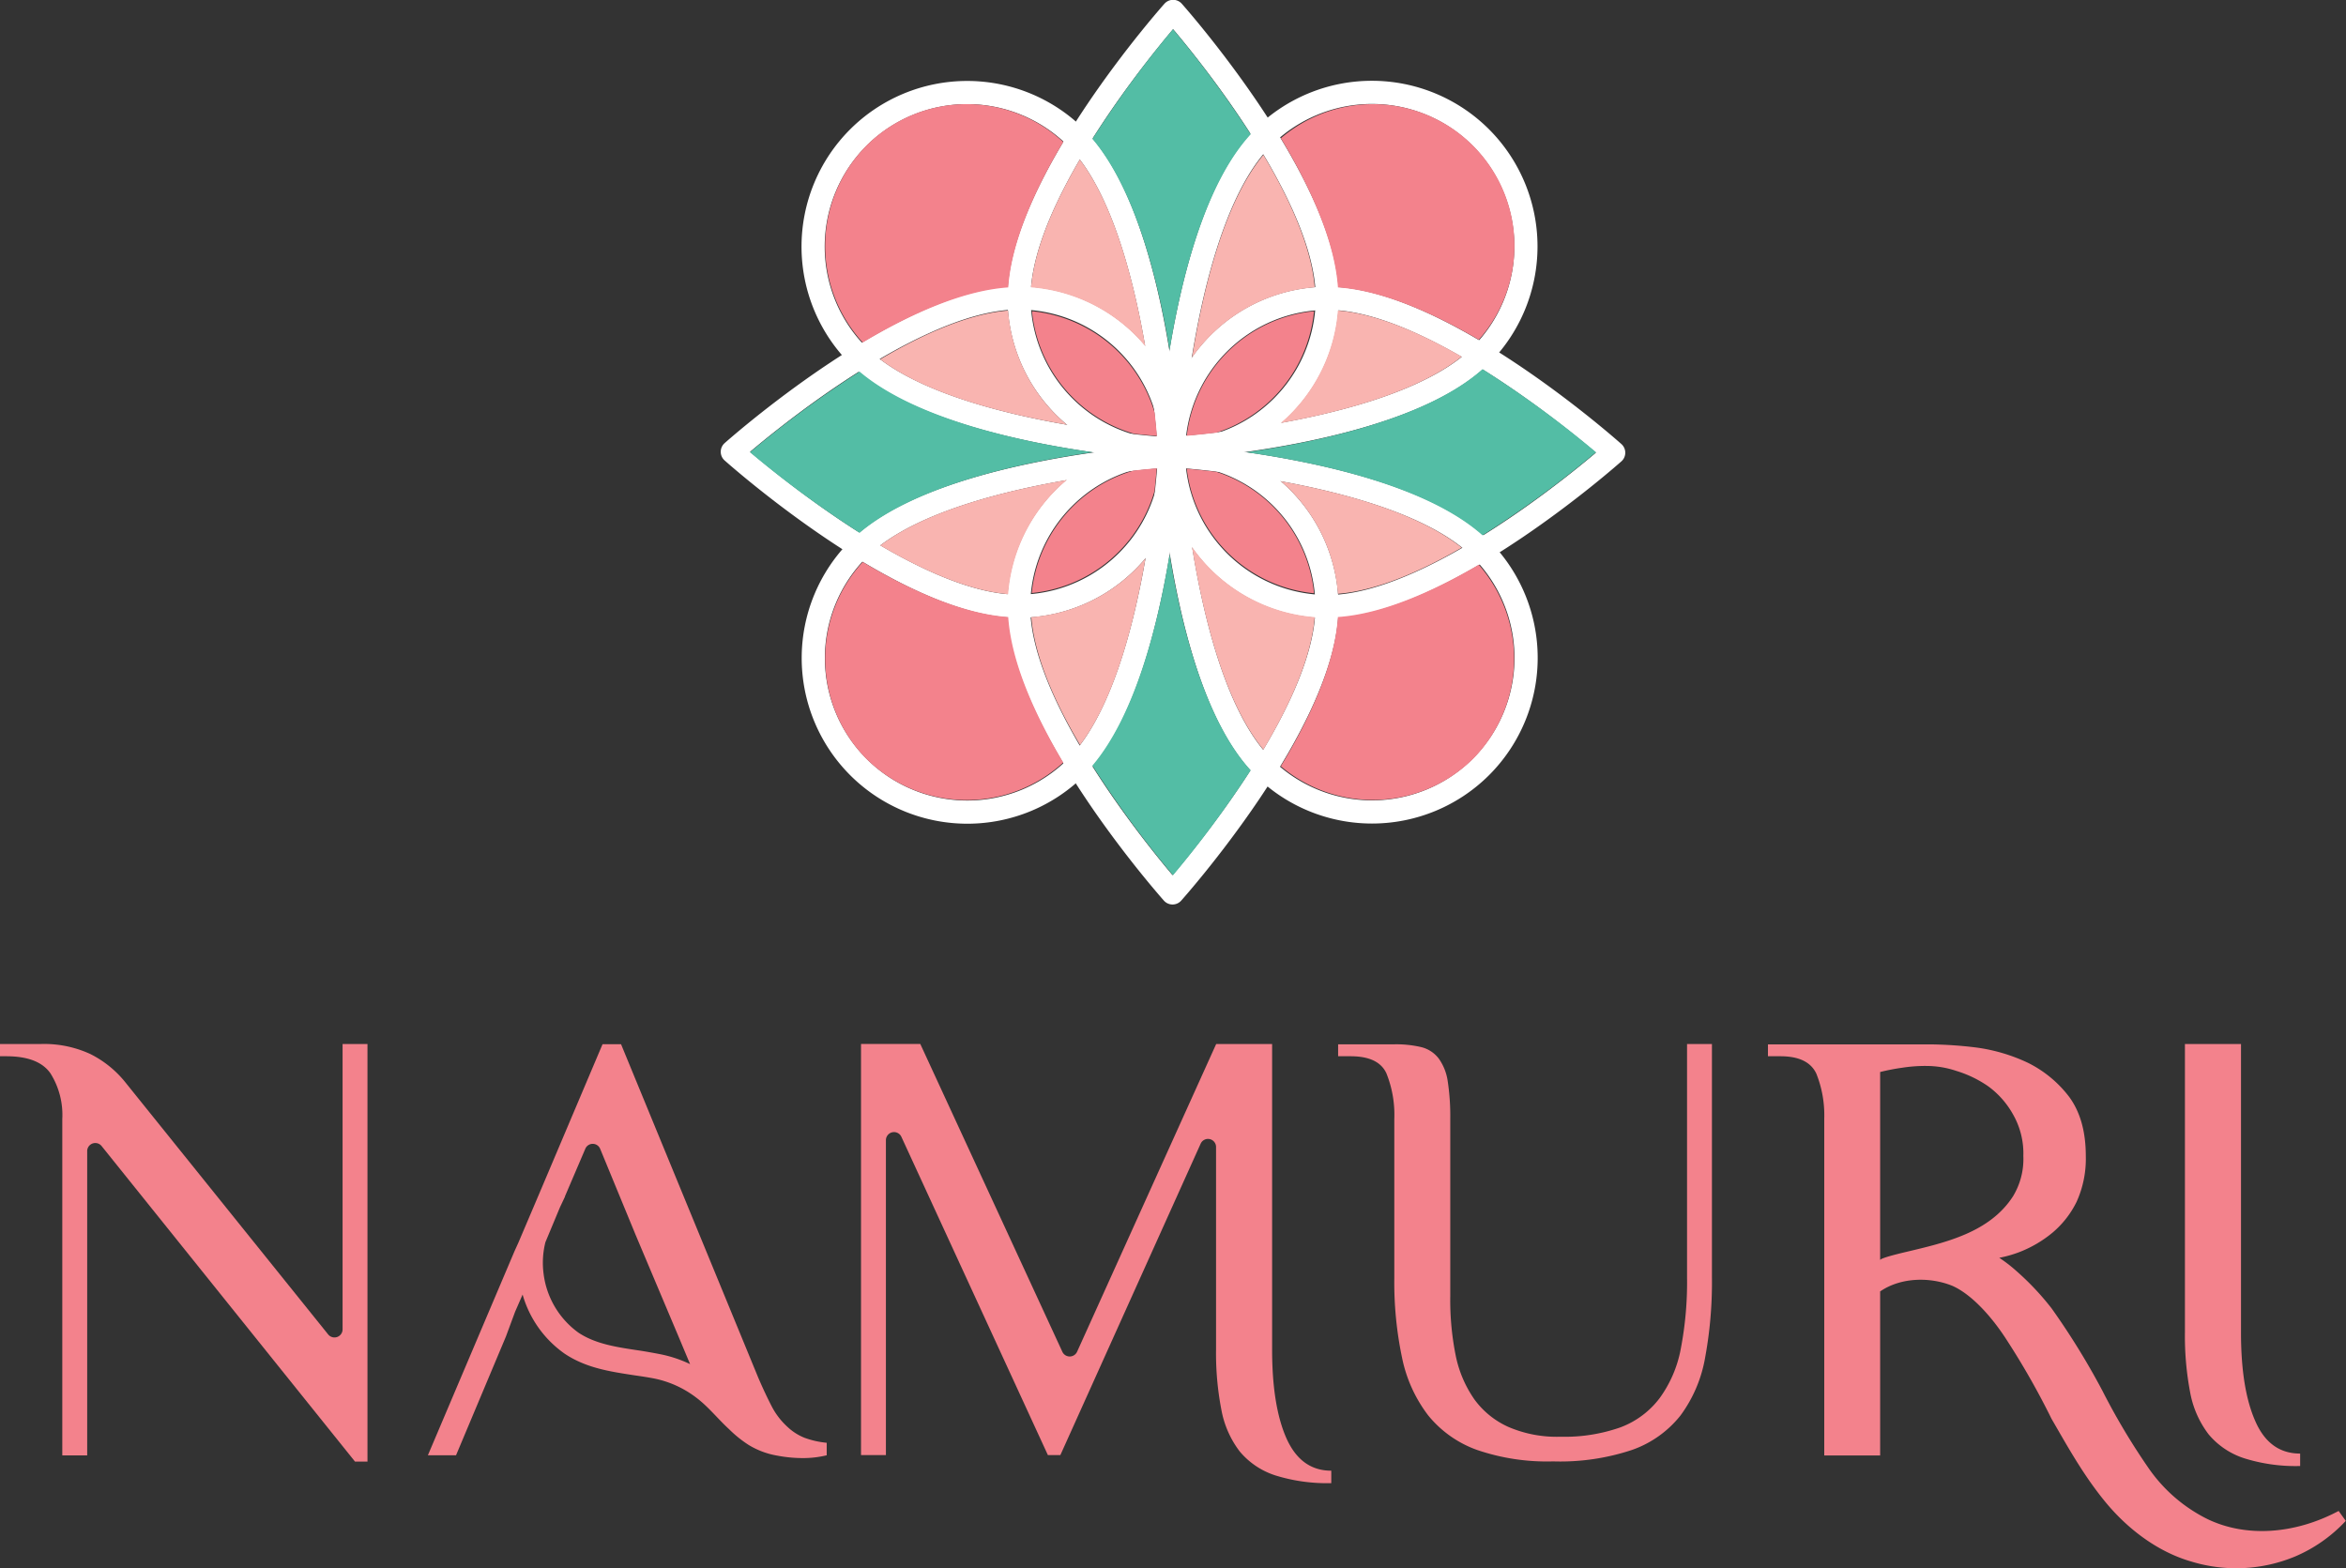 <svg xmlns="http://www.w3.org/2000/svg" viewBox="0 0 410.88 274.67"><rect x="0" y="0" width="410.88" height="274.67" fill="#333333" stroke="none"/><defs><style>.cls-1{fill:#f3828c;}.cls-2{fill:none;stroke:#fff;stroke-linejoin:round;stroke-width:4.06px;fill-rule:evenodd;}.cls-3{fill:#f9b4b0;}.cls-4{fill:#53bda5;}</style></defs><g id="Слой_2" data-name="Слой 2"><g id="Слой_1-2" data-name="Слой 1"><path class="cls-1" d="M60,232.85a1.42,1.42,0,0,1-2.52.88L21.82,189.4a18.44,18.44,0,0,0-6-4.79,19.27,19.27,0,0,0-8.78-1.75H0V185H1.09q5.67,0,7.75,3A13.68,13.68,0,0,1,10.91,196v58.91h4.36V201.61a1.42,1.42,0,0,1,2.52-.89L62.18,256h2.18V182.86H60Z"/><path class="cls-1" d="M225.31,251.92q-2.52-5.68-2.51-15.61V182.86H213l-24.36,53.9a1.42,1.42,0,0,1-2.58,0l-24.88-53.91H150.8v72h4.36V199.68a1.42,1.42,0,0,1,2.7-.59l25.67,55.77h2.18l24.57-54.54a1.41,1.41,0,0,1,2.7.58v35.41a51.9,51.9,0,0,0,.93,10.59,17.06,17.06,0,0,0,3.21,7.31,13.54,13.54,0,0,0,6.23,4.2,30.44,30.44,0,0,0,9.81,1.36v-2.18C229.6,257.59,227,255.69,225.31,251.92Z"/><path class="cls-1" d="M295.47,223.77a61.41,61.41,0,0,1-1.09,12.43,21.21,21.21,0,0,1-3.71,8.68A15.31,15.31,0,0,1,283.8,250a29.37,29.37,0,0,1-10.48,1.64,21.43,21.43,0,0,1-9.1-1.7,14.88,14.88,0,0,1-6-4.85,20.46,20.46,0,0,1-3.27-7.69A49.19,49.19,0,0,1,254,227V196a40.72,40.72,0,0,0-.44-6.6,9,9,0,0,0-1.58-4,5.51,5.51,0,0,0-3.06-2,19.22,19.22,0,0,0-4.74-.49h-9.82V185h2.18q4.91,0,6.28,3A19.49,19.49,0,0,1,244.2,196v27.82a64.19,64.19,0,0,0,1.36,14,24.71,24.71,0,0,0,4.58,10.09,19.43,19.43,0,0,0,8.57,6.05,37.83,37.83,0,0,0,13.3,2,39.83,39.83,0,0,0,13.8-2,18.73,18.73,0,0,0,8.52-6.05,23.94,23.94,0,0,0,4.3-10.09,72.7,72.7,0,0,0,1.2-14V182.86h-4.36Z"/><path class="cls-1" d="M137.83,249.83a12.76,12.76,0,0,1-2.63-3.43c-.74-1.43-1.55-3.12-2.43-5.18l-24-58.33h-3.24L94.47,209l-3.37,7.92-.32.75-.68,1.5L74.94,254.89h4.93l8.73-20.78,1.62-4.37,1.31-3A19,19,0,0,0,98.9,237.1c3.74,2.5,7.92,3.12,12,3.75,1.31.19,2.56.37,3.81.62a18,18,0,0,1,7.11,3.23c2.21,1.63,3.87,3.79,5.88,5.63a21,21,0,0,0,3.42,2.75,14.19,14.19,0,0,0,5,1.87,24,24,0,0,0,4.37.43,17.49,17.49,0,0,0,4.3-.49V252.7a15.39,15.39,0,0,1-3.87-.87A9.48,9.48,0,0,1,137.83,249.83Zm-22.28-12.66c-1.31-.25-2.68-.5-4-.69-3.74-.56-7.3-1.12-10.23-3.06a15,15,0,0,1-6.12-10.35,14.76,14.76,0,0,1,.32-5.49l2.55-6.12.88-1.87v-.06l3.55-8.3a1.41,1.41,0,0,1,2.62,0l6.18,15L117,229.74,118.8,234l2.06,4.92A22.21,22.21,0,0,0,115.55,237.17Z"/><path class="cls-1" d="M395,248.92q-2.52-5.67-2.51-15.6V182.86h-9.82l0,.08V200.8s0,.06,0,.1v32.42a52.65,52.65,0,0,0,.92,10.58,17.14,17.14,0,0,0,3.22,7.31,13.54,13.54,0,0,0,6.23,4.2,30.12,30.12,0,0,0,9.81,1.36v-2.18Q397.47,254.59,395,248.92Z"/><path class="cls-1" d="M409.59,264.64c-7.65,4.07-16.19,4.7-23,1.41a27.24,27.24,0,0,1-10.35-9,116.82,116.82,0,0,1-8-13.42,128.66,128.66,0,0,0-8.92-14.47,47.33,47.33,0,0,0-6.24-6.61,25,25,0,0,0-2.93-2.25,20.39,20.39,0,0,0,3.68-1.06,20.9,20.9,0,0,0,5.68-3.37,16.68,16.68,0,0,0,4.18-5.36,18.26,18.26,0,0,0,1.62-8c0-4.37-1-7.8-2.93-10.42a20.54,20.54,0,0,0-7.18-5.93,30.59,30.59,0,0,0-9-2.68,71,71,0,0,0-8.17-.56H309.64V185h2.18c3.31,0,5.37,1.06,6.3,3.06a19.57,19.57,0,0,1,1.38,7.86v59h9.79v-28.7a.06.06,0,0,1,.06-.07c3.69-2.49,8.8-2.49,12.61-.93,3.37,1.5,6.92,5.43,9.54,9.54a134.32,134.32,0,0,1,7.8,13.73c2.75,4.74,5.49,9.73,9.3,14.41s9.11,8.86,15.22,10.61A26.84,26.84,0,0,0,402,272.6a26,26,0,0,0,8.84-6.22Zm-80.3-76.88a37.09,37.09,0,0,1,3.87-.75,25.84,25.84,0,0,1,4.3-.31,16.45,16.45,0,0,1,5.18.87,19.93,19.93,0,0,1,5.56,2.68,15.27,15.27,0,0,1,4.36,4.93,13.77,13.77,0,0,1,1.81,7.3,12.58,12.58,0,0,1-1.81,7.05c-4.07,6.32-11.78,8.1-18.63,9.72-2.5.59-4.64,1.17-4.64,1.46Z"/><path class="cls-2" d="M259.35,62.25a27,27,0,0,0,0-38.17h0a27,27,0,0,0-38.17,0c-14,14-16.35,54.46-16.35,54.46l0,0S245.31,76.29,259.35,62.25Z"/><path class="cls-2" d="M150.34,96.17a27,27,0,0,0,0,38.17h0a27,27,0,0,0,38.17,0c14-14,16.35-54.47,16.35-54.47l0,0S164.38,82.13,150.34,96.17Z"/><path class="cls-2" d="M221.21,134.31a27,27,0,0,0,38.17,0h0a27,27,0,0,0,0-38.17c-14-14-54.47-16.35-54.47-16.35l0,0S207.17,120.27,221.21,134.31Z"/><path class="cls-2" d="M188.48,24.11a27,27,0,0,0-38.17,0h0a27,27,0,0,0,0,38.17c14,14,54.47,16.35,54.47,16.35l0,0S202.52,38.15,188.48,24.11Z"/><path class="cls-2" d="M178.47,52.11a27,27,0,0,0,27,27h0a27,27,0,0,0,27-27C232.41,32.25,205.46,2,205.46,2h0S178.47,32.25,178.47,52.11Z"/><path class="cls-2" d="M232.41,106.31a27,27,0,0,0-27-27h0a27,27,0,0,0-27,27c0,19.86,26.95,50.08,26.95,50.08h0S232.41,126.17,232.41,106.31Z"/><path class="cls-2" d="M232.54,52.24a27,27,0,0,0-27,27h0a27,27,0,0,0,27,27c19.86,0,50.08-26.95,50.08-26.95v0S252.4,52.24,232.54,52.24Z"/><path class="cls-2" d="M178.34,106.18a27,27,0,0,0,27-27h0a27,27,0,0,0-27-27c-19.86,0-50.08,26.95-50.08,26.95v0S158.48,106.18,178.34,106.18Z"/><path class="cls-1" d="M240.31,18.24A24.81,24.81,0,0,1,259,59.51c-8.1-4.74-16.94-8.63-24.67-9.17-.57-8.2-4.91-17.65-10-26.13A24.87,24.87,0,0,1,240.31,18.24Z"/><path class="cls-3" d="M234.32,104a29,29,0,0,0-10-19.71c11.07,2,24.14,5.57,31.7,11.63C248.73,100.14,241,103.5,234.32,104Z"/><path class="cls-3" d="M221.27,131.3c-6.88-8.29-10.59-23.67-12.5-35.51a29,29,0,0,0,21.49,12.3C229.69,115.22,225.87,123.59,221.27,131.3Z"/><path class="cls-3" d="M180.62,108.09a29,29,0,0,0,20-10.3c-1.92,11.13-5.38,24.72-11.46,32.7C184.73,123,181.17,115,180.62,108.09Z"/><path class="cls-3" d="M154.17,95.53c8-6.08,21.56-9.54,32.68-11.46a29,29,0,0,0-10.29,20C169.68,103.48,161.65,99.92,154.17,95.53Z"/><path class="cls-3" d="M176.56,54.39a29,29,0,0,0,10.3,20c-11.13-1.92-24.72-5.38-32.7-11.46C161.65,58.5,169.68,54.94,176.56,54.39Z"/><path class="cls-3" d="M189.12,27.94c6.08,8,9.54,21.56,11.46,32.68a29,29,0,0,0-20-10.29C181.17,43.45,184.74,35.42,189.12,27.94Z"/><path class="cls-3" d="M230.26,50.33a29,29,0,0,0-21.49,12.31c1.91-11.85,5.61-27.23,12.5-35.52C225.87,34.83,229.69,43.2,230.26,50.33Z"/><path class="cls-1" d="M213,75.79c-2.05.24-3.79.42-5.15.54a24.87,24.87,0,0,1,22.29-21.82A24.89,24.89,0,0,1,213,75.79Z"/><path class="cls-1" d="M230.14,103.91a24.88,24.88,0,0,1-22.29-21.82c1.35.12,3.09.3,5.14.54A24.88,24.88,0,0,1,230.14,103.91Z"/><path class="cls-1" d="M198.59,82.41c1.62-.17,3-.31,4-.39-.08,1-.22,2.42-.39,4a24.9,24.9,0,0,1-21.5,17.85A24.9,24.9,0,0,1,198.59,82.41Z"/><path class="cls-1" d="M180.74,54.51a24.9,24.9,0,0,1,21.5,17.85c.17,1.62.3,3,.39,4-1-.09-2.42-.22-4-.39A24.9,24.9,0,0,1,180.74,54.51Z"/><path class="cls-3" d="M234.32,54.39c6.66.53,14.41,3.88,21.69,8.08-7.56,6.06-20.63,9.61-31.7,11.62A28.93,28.93,0,0,0,234.32,54.39Z"/><path class="cls-1" d="M151.74,25.51a24.87,24.87,0,0,1,34.48-.64c-4.95,8.31-9.09,17.48-9.64,25.47-8,.55-17.17,4.69-25.48,9.65A25,25,0,0,1,151.74,25.51Z"/><path class="cls-1" d="M151.74,132.91a25,25,0,0,1-.64-34.48c8.31,4.95,17.48,9.09,25.48,9.64.55,8,4.69,17.17,9.64,25.48A25,25,0,0,1,151.74,132.91Z"/><path class="cls-1" d="M258,132.91a25,25,0,0,1-33.68,1.3c5.13-8.48,9.47-17.93,10-26.14,7.73-.53,16.57-4.42,24.67-9.16A25,25,0,0,1,258,132.91Z"/><path class="cls-4" d="M205.44,5.12a184.13,184.13,0,0,1,13.61,18.4c-8,8.7-12.12,25.13-14.21,37.81-2-12.31-6-28.13-13.51-37A183.17,183.17,0,0,1,205.44,5.12Z"/><path class="cls-4" d="M150.55,65.09c9.84,8.33,28.23,12.31,40.87,14.12-12.64,1.81-31,5.78-40.87,14.11a184.27,184.27,0,0,1-19.2-14.11A181.45,181.45,0,0,1,150.55,65.09Z"/><path class="cls-4" d="M205.44,153.3a182.9,182.9,0,0,1-14.12-19.2c7.52-8.88,11.5-24.7,13.52-37,2.09,12.68,6.24,29.1,14.21,37.81A187,187,0,0,1,205.44,153.3Z"/><path class="cls-4" d="M259.65,93.76c-9.7-8.63-28.52-12.71-41.38-14.55,12.86-1.84,31.67-5.92,41.38-14.55a181,181,0,0,1,19.88,14.55A181,181,0,0,1,259.65,93.76Z"/></g></g></svg>
